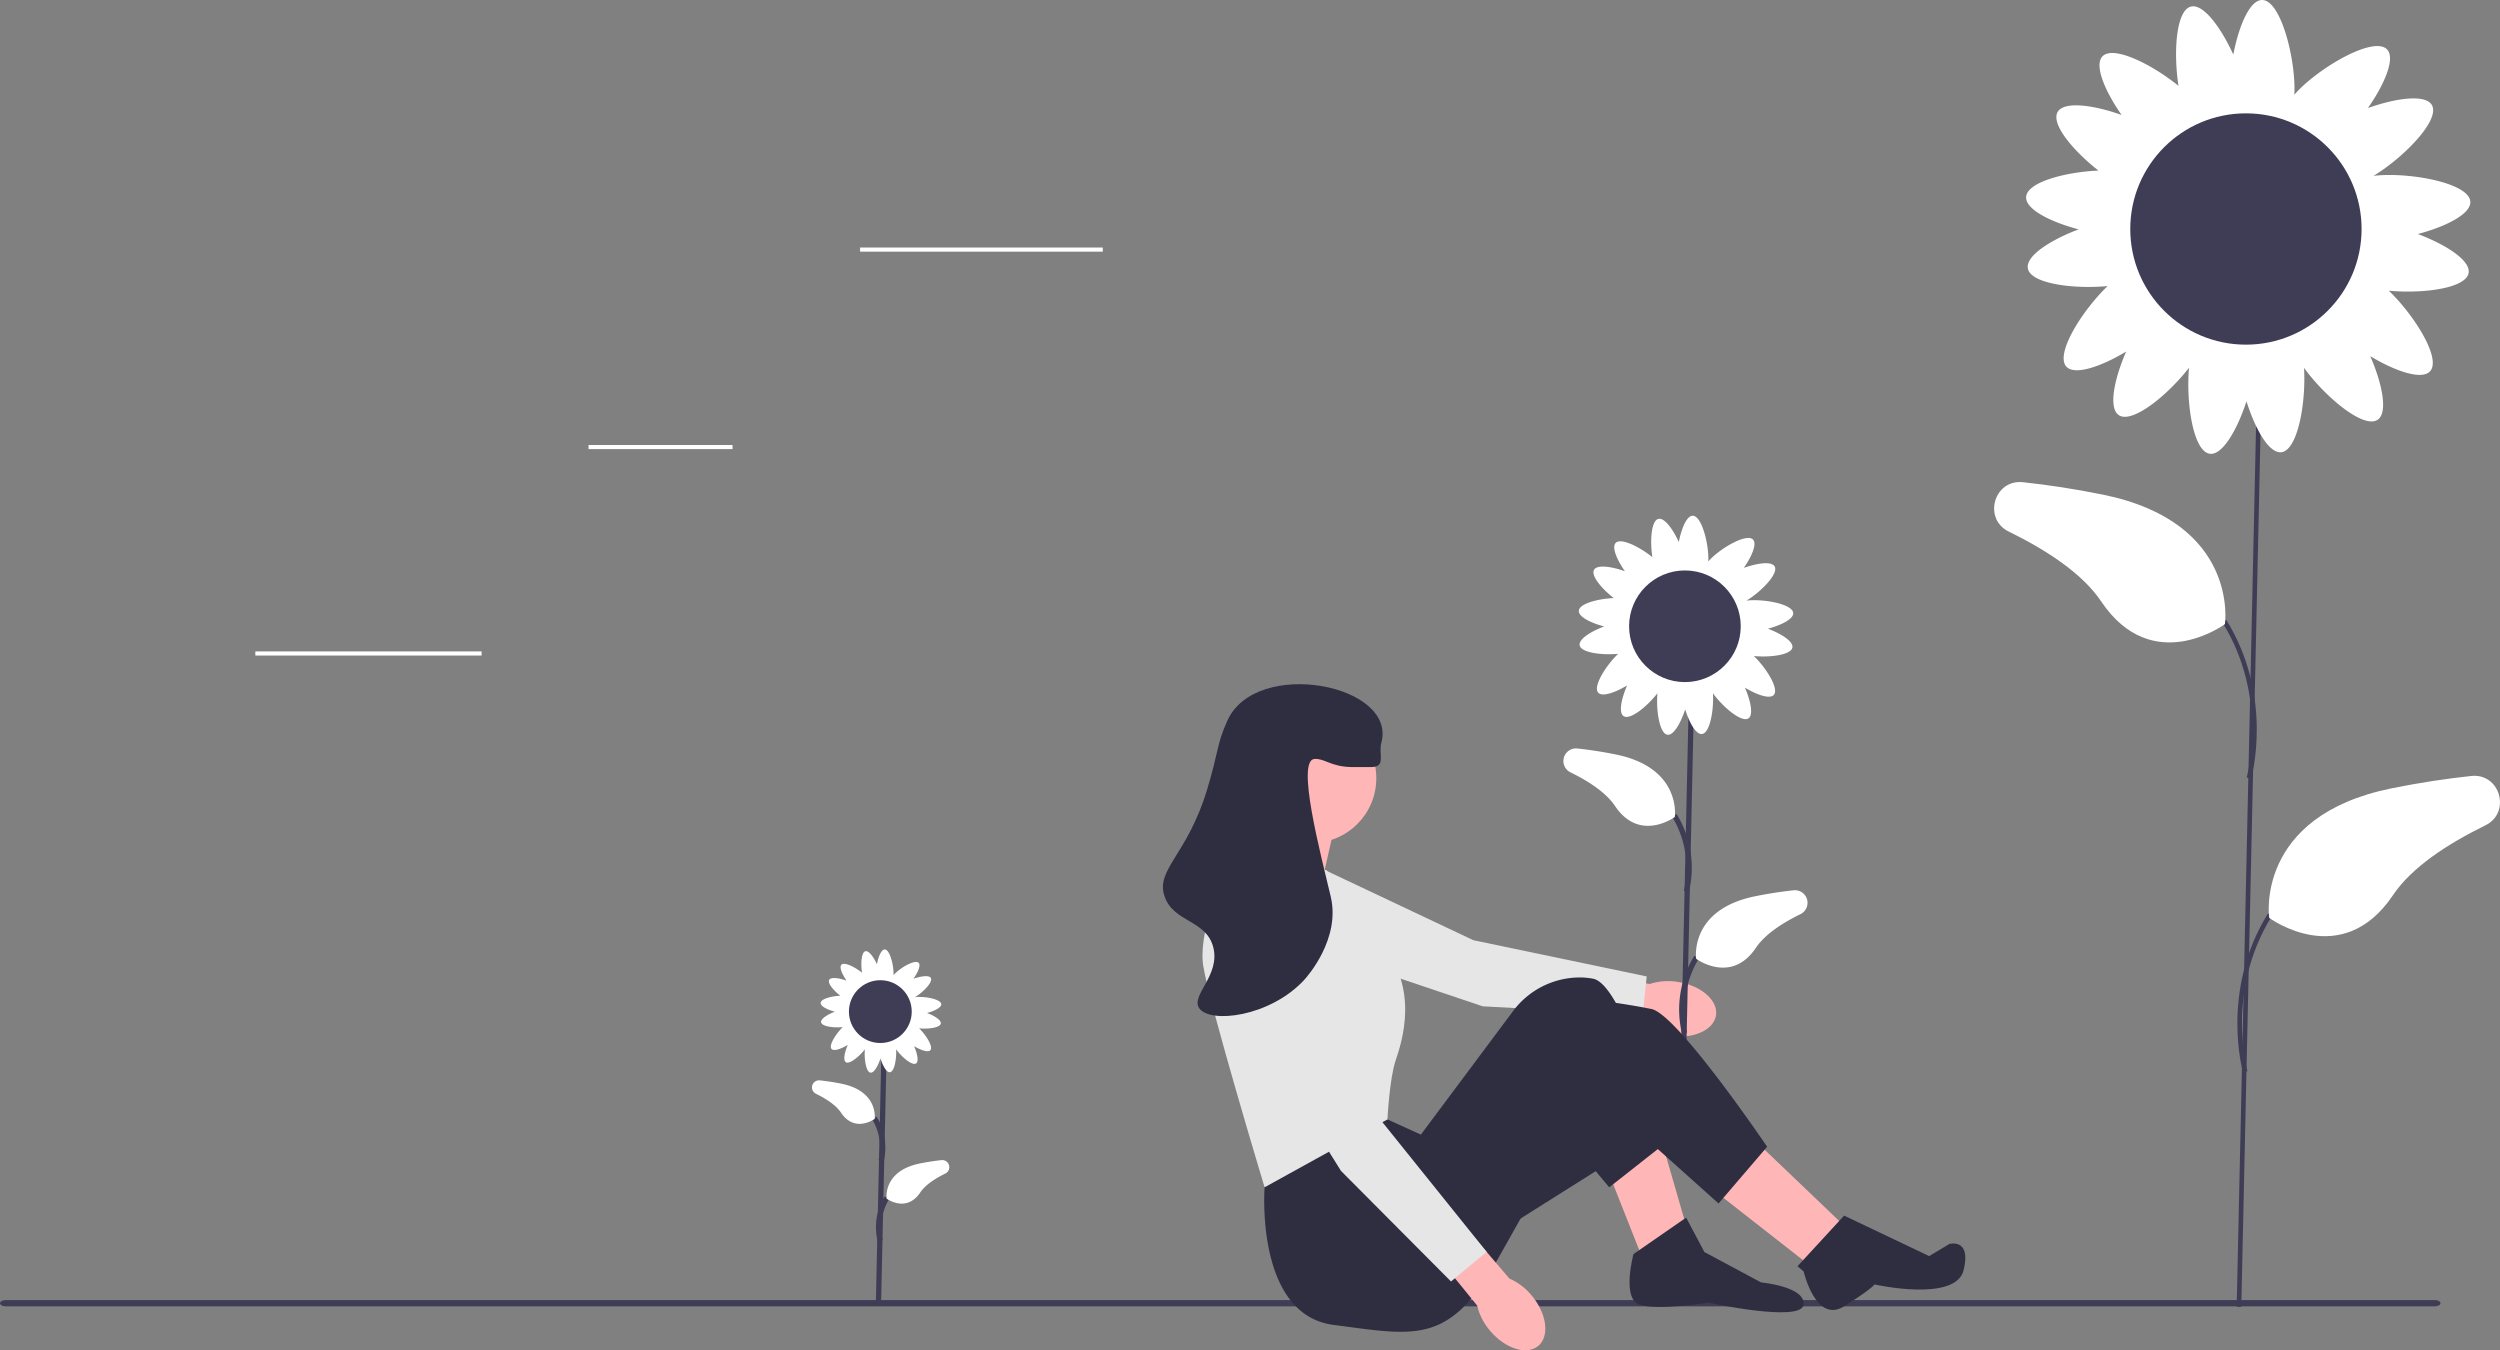 <svg xmlns="http://www.w3.org/2000/svg" width="607.7" height="328.223" viewBox="0 0 607.7 328.223">
  <rect x="0" y="0" width="607.7" height="328.223" fill="#808080" stroke="none"/>
  <g id="Group_506" data-name="Group 506" transform="translate(248.374 -43.312)">
    <path id="uuid-207e1ec5-f316-41d7-bdda-8b0dd0a2bd60" d="M335.132,439.722c5.684.871,9.842,4.51,9.287,8.128s-5.613,5.843-11.3,4.97a14.392,14.392,0,0,1-6.32-2.5l-24.038-4,1.6-9.5,23.984,3.394A14.392,14.392,0,0,1,335.132,439.722Z" transform="translate(-175.672 -157.724)" fill="#ffb6b6"/>
    <path id="Path_2363" data-name="Path 2363" d="M329.195,394.464l9.321,19.779,46.857,15.774,38.883,2.075.974-9.339-42.139-8.811L339.85,393.508Z" transform="translate(-273.321 -142.085)" fill="#e6e6e6"/>
    <g id="Group_502" data-name="Group 502" transform="translate(131.655 168.677)">
      <rect id="Rectangle_505" data-name="Rectangle 505" width="1.278" height="111.03" transform="translate(29.365 153.357) rotate(-178.739)" fill="#3f3d56"/>
      <path id="Path_2364" data-name="Path 2364" d="M316.1,396.455a24.957,24.957,0,0,0-2.972-18.958l-1.084.676a24.108,24.108,0,0,1,2.83,17.922l1.226.359Z" transform="translate(-285.595 -304.981)" fill="#3f3d56"/>
      <path id="Path_2365" data-name="Path 2365" d="M345.5,369.189s1.744-11.919-14.321-15.19c-3.347-.681-6.493-1.147-9.378-1.458a3.063,3.063,0,0,0-1.657,5.8c4.454,2.18,8.644,4.927,10.828,8.179,6.023,8.971,14.528,2.669,14.528,2.669Z" transform="translate(-318.42 -295.963)" fill="#fff"/>
      <path id="Path_2366" data-name="Path 2366" d="M310.1,450.4l1.226-.359a24.108,24.108,0,0,1,2.83-17.922l-1.084-.676A24.957,24.957,0,0,0,310.1,450.4Z" transform="translate(-281.252 -324.46)" fill="#3f3d56"/>
      <path id="Path_2367" data-name="Path 2367" d="M268.056,423.136s-1.744-11.919,14.321-15.19c3.347-.682,6.493-1.147,9.377-1.458a3.063,3.063,0,0,1,1.657,5.8c-4.454,2.18-8.644,4.927-10.828,8.179-6.023,8.971-14.528,2.669-14.528,2.669Z" transform="translate(-235.786 -315.442)" fill="#fff"/>
      <path id="Path_2368" data-name="Path 2368" d="M279.605,290.913c-3.234-.853-6.258-2.338-6.157-3.808.119-1.746,4.609-2.916,8.482-3.094-2.921-2.285-5.605-5.445-4.785-6.874.755-1.314,4.265-.8,7.5.352-1.917-2.74-3.264-5.828-2.238-6.885,1.278-1.316,5.816.956,8.912,3.467-.6-3.913-.3-8.851,1.457-9.3,1.468-.374,3.549,2.5,4.975,5.629.63-3.284,1.907-6.4,3.38-6.4,2.1,0,3.8,6.327,3.8,10.449,0,.233-.006.452-.017.662.211-.244.452-.5.727-.767,2.957-2.872,8.681-6.059,10.143-4.554,1.026,1.057-.321,4.145-2.238,6.885,3.239-1.157,6.75-1.666,7.5-.352,1.014,1.765-3.32,6.171-6.843,8.308.212-.026.434-.047.671-.063,4.112-.281,10.541.986,10.683,3.079.1,1.47-2.924,2.955-6.157,3.808,3.219,1.21,6.227,3.091,5.954,4.581-.331,1.809-5.385,2.442-9.359,2.071,2.969,2.848,6.188,7.951,4.844,9.446-.984,1.1-4.157-.038-7.021-1.764,1.375,3.153,2.121,6.62.862,7.463-1.664,1.113-6.228-2.761-8.634-6.095.245,4.078-.731,9.681-2.667,9.9-1.464.167-3.085-2.786-4.084-5.977-1.062,3.271-2.8,6.362-4.3,6.157-1.952-.266-2.8-6.009-2.439-10.091-2.482,3.2-6.659,6.615-8.235,5.561-1.259-.842-.513-4.31.862-7.463-2.864,1.726-6.037,2.86-7.021,1.764-1.343-1.5,1.876-6.6,4.844-9.446-3.974.371-9.028-.263-9.359-2.071-.273-1.49,2.735-3.37,5.954-4.581Zm17.412,11.536a4.817,4.817,0,0,1,2.169.689,4.077,4.077,0,0,1,2.508-.909,3.682,3.682,0,0,1,2.9.5,4.187,4.187,0,0,1,1.79-1.888,4.817,4.817,0,0,1,2.08-.923,4.077,4.077,0,0,1,1.274-2.344,6.1,6.1,0,0,1,1.33-1.186,3.543,3.543,0,0,1-.394-3.045,4.817,4.817,0,0,1,.787-2.136,4.077,4.077,0,0,1-.794-2.547,3.764,3.764,0,0,1,.587-2.823c-1.631.207-2.418-.809-3.149-2.082a4.816,4.816,0,0,1-.779-2.138,4.077,4.077,0,0,1-2.252-1.431,4.722,4.722,0,0,1-1.3-1.925,3.98,3.98,0,0,1-2.649.662,4.077,4.077,0,0,1-2.6-.619,4.817,4.817,0,0,1-2.077.931,5.026,5.026,0,0,1-2.175.2A5.6,5.6,0,0,1,293.119,281a4.077,4.077,0,0,1-2.252,1.431,4.817,4.817,0,0,1-.779,2.138,4.14,4.14,0,0,1-1.79,1.927,6.629,6.629,0,0,1,.042,1.621,4.077,4.077,0,0,1-.794,2.547,4.817,4.817,0,0,1,.787,2.136,3.542,3.542,0,0,1-.394,3.045,6.1,6.1,0,0,1,1.33,1.186,4.077,4.077,0,0,1,1.274,2.344,4.817,4.817,0,0,1,2.08.923,3.621,3.621,0,0,1,1.9,2.323A4.366,4.366,0,0,1,297.017,302.449Z" transform="translate(-269.694 -264)" fill="#fff"/>
      <ellipse id="Ellipse_132" data-name="Ellipse 132" cx="13.57" cy="13.57" rx="13.57" ry="13.57" transform="translate(15.971 13.298)" fill="#3f3d56"/>
    </g>
    <path id="Path_2369" data-name="Path 2369" d="M651.741,563.167c0,.422-.6.76-1.346.76H59.855c-.746,0-1.346-.339-1.346-.76s.6-.76,1.346-.76h590.54c.746,0,1.346.339,1.346.76Z" transform="translate(-306.883 -203.07)" fill="#3f3d56"/>
    <path id="Path_2370" data-name="Path 2370" d="M314.192,507.817l8.368,21.166,10.83-7.384-6.4-22.151Z" transform="translate(-171.895 -180.337)" fill="#ffb6b6"/>
    <path id="Path_2371" data-name="Path 2371" d="M264.222,500.219l22.151,21.167-8.861,9.353-22.644-17.721Z" transform="translate(-86.976 -180.615)" fill="#ffb6b6"/>
    <path id="Path_2372" data-name="Path 2372" d="M447.477,385.126l.246-1.723,5.661-11.075,18.705,4.922-3.446,15.26Z" transform="translate(-395.754 -134.437)" fill="#ffb6b6"/>
    <path id="Path_2373" data-name="Path 2373" d="M322.565,483.273l-.575,7.393s-2.378,31,16.819,33.463,27.566,4.922,38.888-14.275l17.721-31.5,10.351,12.316,13.769-10.839s-9.845-38.4-17.721-39.872a17.975,17.975,0,0,0-2.938-.3,20.282,20.282,0,0,0-16.568,8.28l-22.335,29.921-8.122-3.692-29.289,9.107Z" transform="translate(-262.966 -158.747)" fill="#2f2e41"/>
    <path id="Path_2374" data-name="Path 2374" d="M287.675,539.4l-4.43-8.368-12.8,8.861s-2.954,10.829,1.477,12.306,16.736-.492,16.736-.492,22.643,4.922,23.136.492-10.337-5.415-10.337-5.415L287.674,539.4Z" transform="translate(-121.75 -191.743)" fill="#2f2e41"/>
    <path id="Path_2375" data-name="Path 2375" d="M296.173,503.453,330.384,481.9l17.475,15.649,11.814-13.783s-21.659-32-28.058-33.473a164.925,164.925,0,0,0-16.736-2.461l-31.5,29.043,12.8,26.581Z" transform="translate(-178.489 -161.699)" fill="#2f2e41"/>
    <path id="Path_2376" data-name="Path 2376" d="M219.291,530.266l-11.322,12.306,1.493,1.277s2.937,12.793,9.829,8.465S226.674,547,226.674,547s19.69,4.43,21.659-3.446-3.446-6.4-3.446-6.4l-4.917,2.953-20.68-9.845Z" transform="translate(-19.401 -191.464)" fill="#2f2e41"/>
    <ellipse id="Ellipse_133" data-name="Ellipse 133" cx="15.752" cy="15.752" rx="15.752" ry="15.752" transform="translate(54.676 216.724)" fill="#ffb6b6"/>
    <path id="Path_2377" data-name="Path 2377" d="M451.28,395.013l-22.643-6.891s-8.861,20.674-7.384,30.027,14.931,53.911,14.931,53.911l29.864-16.5s.492-9.845,1.969-14.275,6.153-17.967-4.184-29.289-12.552-16.983-12.552-16.983Z" transform="translate(-377.16 -140.14)" fill="#e6e6e6"/>
    <g id="Group_503" data-name="Group 503" transform="translate(236.364 43.312)">
      <rect id="Rectangle_506" data-name="Rectangle 506" width="1.124" height="230.025" transform="translate(60.075 317.696) rotate(-178.739)" fill="#3f3d56"/>
      <path id="Path_2378" data-name="Path 2378" d="M112.177,306.566c.058-.2,5.633-19.881-6.072-38.657l-.954.595c11.441,18.353,6,37.554,5.947,37.746l1.079.316Z" transform="translate(-49.714 -117.271)" fill="#3f3d56"/>
      <path id="Path_2379" data-name="Path 2379" d="M174.8,242.925s3.613-24.693-29.669-31.47c-6.934-1.412-13.452-2.377-19.428-3.02-7.053-.759-9.8,8.9-3.433,12.015,9.228,4.516,17.908,10.207,22.432,16.945,12.478,18.585,30.1,5.53,30.1,5.53Z" transform="translate(-118.697 -91.219)" fill="#fff"/>
      <path id="Path_2380" data-name="Path 2380" d="M99.97,433.565l1.079-.316c-.056-.192-5.483-19.41,5.947-37.746l-.954-.6c-11.7,18.776-6.13,38.461-6.072,38.657Z" transform="translate(-39.471 -172.862)" fill="#3f3d56"/>
      <path id="Path_2381" data-name="Path 2381" d="M.115,369.926s-3.613-24.693,29.669-31.47c6.934-1.412,13.452-2.377,19.428-3.02,7.053-.759,9.8,8.9,3.433,12.015-9.228,4.516-17.908,10.207-22.432,16.945-12.478,18.585-30.1,5.53-30.1,5.53Z" transform="translate(66.74 -146.811)" fill="#fff"/>
      <path id="Path_2382" data-name="Path 2382" d="M25.582,55.756c-6.7-1.766-12.964-4.844-12.756-7.889.247-3.617,9.548-6.04,17.571-6.409-6.052-4.735-11.613-11.28-9.912-14.24,1.563-2.721,8.836-1.667,15.546.73-3.971-5.677-6.763-12.075-4.637-14.264,2.649-2.727,12.048,1.98,18.463,7.183C48.609,12.76,49.24,2.528,52.876,1.6,55.918.828,60.228,6.78,63.184,13.264,64.49,6.46,67.134,0,70.186,0c4.347,0,7.872,13.108,7.872,21.647,0,.483-.013.937-.035,1.371.436-.506.936-1.034,1.507-1.588C85.656,15.481,97.514,8.877,100.543,12c2.126,2.189-.666,8.587-4.637,14.264,6.71-2.4,13.983-3.451,15.546-.73,2.1,3.657-6.879,12.785-14.178,17.212.439-.053.9-.1,1.39-.131,8.52-.581,21.837,2.043,22.133,6.38.208,3.045-6.057,6.123-12.756,7.889,6.67,2.507,12.9,6.4,12.336,9.49-.686,3.747-11.157,5.058-19.389,4.291,6.15,5.9,12.819,16.472,10.036,19.57-2.04,2.27-8.612-.08-14.546-3.655,2.848,6.531,4.395,13.716,1.786,15.461-3.448,2.306-12.9-5.72-17.888-12.627.508,8.449-1.514,20.057-5.525,20.515-3.032.346-6.392-5.772-8.462-12.384-2.2,6.777-5.808,13.18-8.918,12.755-4.044-.552-5.807-12.45-5.052-20.905-5.142,6.622-13.8,13.7-17.061,11.521-2.609-1.745-1.062-8.929,1.786-15.461-5.934,3.575-12.507,5.925-14.546,3.655-2.783-3.1,3.886-13.669,10.036-19.57-8.232.768-18.7-.544-19.389-4.291-.566-3.087,5.666-6.983,12.336-9.49Zm36.072,23.9a9.979,9.979,0,0,1,4.494,1.427c1.272-1.263,3.13-1.647,5.2-1.883,2.313-.264,4.415-.29,6.018,1.045.587-1.63,2.029-2.788,3.709-3.912a9.979,9.979,0,0,1,4.31-1.913c.114-1.789,1.25-3.309,2.639-4.856a12.644,12.644,0,0,1,2.756-2.458c-1.419-1.728-1.256-3.912-.816-6.309a9.979,9.979,0,0,1,1.631-4.424c-1.2-1.328-1.5-3.2-1.645-5.276-.155-2.265-.09-4.319,1.217-5.848-3.379.43-5.009-1.675-6.525-4.313a9.979,9.979,0,0,1-1.615-4.43c-1.777-.236-3.216-1.472-4.665-2.964a9.783,9.783,0,0,1-2.685-3.988c-1.418,1.192-3.353,1.372-5.487,1.372-2.079,0-3.969-.171-5.376-1.282a9.979,9.979,0,0,1-4.3,1.928A10.411,10.411,0,0,1,56,31.979a11.6,11.6,0,0,1-2.422,3.249c-1.449,1.492-2.888,2.728-4.665,2.964a9.979,9.979,0,0,1-1.615,4.43c-1.019,1.774-2.089,3.308-3.708,3.992a13.732,13.732,0,0,1,.087,3.358c-.142,2.074-.441,3.948-1.645,5.276a9.979,9.979,0,0,1,1.631,4.424c.439,2.4.6,4.581-.816,6.309A12.644,12.644,0,0,1,45.6,68.439c1.39,1.547,2.525,3.067,2.639,4.856a9.979,9.979,0,0,1,4.31,1.913c1.973,1.32,3.617,2.688,3.932,4.812a9.044,9.044,0,0,1,5.168-.364Z" transform="translate(-5.05 0)" fill="#fff"/>
      <ellipse id="Ellipse_134" data-name="Ellipse 134" cx="28.114" cy="28.114" rx="28.114" ry="28.114" transform="translate(33.087 27.551)" fill="#3f3d56"/>
    </g>
    <g id="Group_504" data-name="Group 504" transform="translate(-51 274.1)">
      <rect id="Rectangle_507" data-name="Rectangle 507" width="1.278" height="62.455" transform="translate(16.798 86.272) rotate(-178.739)" fill="#3f3d56"/>
      <path id="Path_2383" data-name="Path 2383" d="M573.126,503.5a14.34,14.34,0,0,0-1.7-10.89l-1.084.676a13.284,13.284,0,0,1,1.561,9.855Z" transform="translate(-555.7 -451.968)" fill="#3f3d56"/>
      <path id="Path_2384" data-name="Path 2384" d="M589.6,488.169s.981-6.7-8.056-8.545c-1.883-.383-3.653-.645-5.275-.82a1.723,1.723,0,0,0-.932,3.262c2.505,1.226,4.862,2.771,6.091,4.6,3.388,5.046,8.172,1.5,8.172,1.5Z" transform="translate(-574.361 -446.979)" fill="#fff"/>
      <path id="Path_2385" data-name="Path 2385" d="M569.321,533.846l1.226-.359a13.283,13.283,0,0,1,1.561-9.855l-1.084-.676a14.339,14.339,0,0,0-1.7,10.89Z" transform="translate(-553.361 -462.925)" fill="#3f3d56"/>
      <path id="Path_2386" data-name="Path 2386" d="M546.031,518.514s-.981-6.7,8.056-8.545c1.883-.383,3.652-.645,5.275-.82a1.723,1.723,0,0,1,.932,3.262c-2.505,1.226-4.862,2.771-6.091,4.6C550.815,522.059,546.031,518.514,546.031,518.514Z" transform="translate(-527.879 -457.935)" fill="#fff"/>
      <path id="Path_2387" data-name="Path 2387" d="M552.528,444.138c-1.819-.48-3.52-1.315-3.463-2.142.067-.982,2.592-1.64,4.771-1.74-1.643-1.286-3.153-3.063-2.691-3.866.424-.739,2.4-.453,4.221.2-1.078-1.541-1.836-3.278-1.259-3.873.719-.74,3.271.538,5.013,1.95-.339-2.2-.168-4.979.819-5.23.826-.21,2,1.406,2.8,3.166.355-1.847,1.073-3.6,1.9-3.6,1.18,0,2.137,3.559,2.137,5.878,0,.131,0,.254-.009.372.119-.137.254-.281.409-.431,1.663-1.615,4.883-3.408,5.705-2.562.577.594-.181,2.331-1.259,3.873,1.822-.651,3.8-.937,4.221-.2.57.993-1.868,3.471-3.849,4.673.119-.014.244-.026.378-.035,2.313-.158,5.929.555,6.009,1.732.056.827-1.645,1.662-3.464,2.142,1.811.681,3.5,1.738,3.349,2.577-.186,1.017-3.029,1.373-5.264,1.165,1.67,1.6,3.481,4.472,2.725,5.313-.554.616-2.338-.022-3.95-.992.773,1.773,1.193,3.724.485,4.2-.936.626-3.5-1.553-4.857-3.428.138,2.294-.411,5.446-1.5,5.57-.823.094-1.736-1.567-2.3-3.362-.6,1.84-1.577,3.578-2.421,3.463-1.1-.15-1.577-3.38-1.372-5.676-1.4,1.8-3.746,3.721-4.632,3.128-.708-.474-.288-2.424.485-4.2-1.611.971-3.4,1.609-3.95.992-.756-.841,1.055-3.711,2.725-5.313-2.235.208-5.078-.148-5.264-1.165-.154-.838,1.538-1.9,3.349-2.577Zm9.794,6.489a2.709,2.709,0,0,1,1.22.388,2.293,2.293,0,0,1,1.411-.511,2.071,2.071,0,0,1,1.634.284,2.355,2.355,0,0,1,1.007-1.062,2.709,2.709,0,0,1,1.17-.519,2.293,2.293,0,0,1,.717-1.318,3.431,3.431,0,0,1,.748-.667,1.992,1.992,0,0,1-.222-1.713,2.709,2.709,0,0,1,.443-1.2,2.294,2.294,0,0,1-.447-1.433,2.118,2.118,0,0,1,.331-1.588c-.917.117-1.36-.455-1.772-1.171a2.709,2.709,0,0,1-.438-1.2,2.294,2.294,0,0,1-1.267-.8,2.656,2.656,0,0,1-.729-1.083,2.239,2.239,0,0,1-1.49.373,2.294,2.294,0,0,1-1.46-.348,2.71,2.71,0,0,1-1.168.523,2.827,2.827,0,0,1-1.223.111,3.15,3.15,0,0,1-.658.882,2.294,2.294,0,0,1-1.267.8,2.709,2.709,0,0,1-.438,1.2,2.329,2.329,0,0,1-1.007,1.084,3.729,3.729,0,0,1,.024.912,2.294,2.294,0,0,1-.447,1.433,2.71,2.71,0,0,1,.443,1.2,1.993,1.993,0,0,1-.222,1.713,3.432,3.432,0,0,1,.748.667,2.293,2.293,0,0,1,.717,1.318,2.71,2.71,0,0,1,1.17.519,2.037,2.037,0,0,1,1.068,1.306A2.456,2.456,0,0,1,562.322,450.627Z" transform="translate(-546.953 -429)" fill="#fff"/>
      <ellipse id="Ellipse_135" data-name="Ellipse 135" cx="7.633" cy="7.633" rx="7.633" ry="7.633" transform="translate(8.983 7.481)" fill="#3f3d56"/>
    </g>
    <g id="Group_505" data-name="Group 505" transform="translate(51.399 264.804)">
      <path id="uuid-fcc96ddd-8a9b-4008-9e3e-ba4d42e134c9" d="M396.409,547.949c3.685,4.415,4.394,9.895,1.584,12.24s-8.074.666-11.76-3.751a14.392,14.392,0,0,1-3.083-6.058l-15.378-18.9,7.491-6.062L391,543.831a14.393,14.393,0,0,1,5.41,4.118Z" transform="translate(-323.852 -454.517)" fill="#ffb6b6"/>
      <path id="Path_2388" data-name="Path 2388" d="M395.439,414.451l-5.352,21.2,26.195,41.932,26.742,26.876,8.667-7.191-26.969-33.556L404.28,420.475Z" transform="translate(-390.087 -414.451)" fill="#e6e6e6"/>
    </g>
    <path id="Path_2389" data-name="Path 2389" d="M480.3,348.233c-4.04-.01-4.269.017-4.922,0-5.011-.132-6.321-2.1-8.861-1.969-4.533.24,1.45,22.966,3.938,33.473,2.44,10.3-5.807,19.538-6.4,20.182-8.371,9.1-23.074,10.768-25.6,6.891-2.042-3.138,5.2-7.909,3.446-14.767-1.71-6.7-9.607-5.99-11.814-12.306-2.312-6.614,5.457-9.95,10.337-26.089,2.8-9.269,2.307-11,4.922-16.736,6.991-15.345,41.258-8.811,37.411,5.415-.744,2.752,1.236,5.916-2.461,5.907Z" transform="translate(-395.352 -118.465)" fill="#2f2e41"/>
    <line id="Line_60" data-name="Line 60" x1="59" transform="translate(-39.307 103.982)" fill="none" stroke="#fff" stroke-width="1"/>
    <line id="Line_61" data-name="Line 61" x1="55" transform="translate(-186.307 202.16)" fill="none" stroke="#fff" stroke-width="1"/>
    <line id="Line_62" data-name="Line 62" x1="35" transform="translate(-105.307 151.982)" fill="none" stroke="#fff" stroke-width="1"/>
  </g>
</svg>
